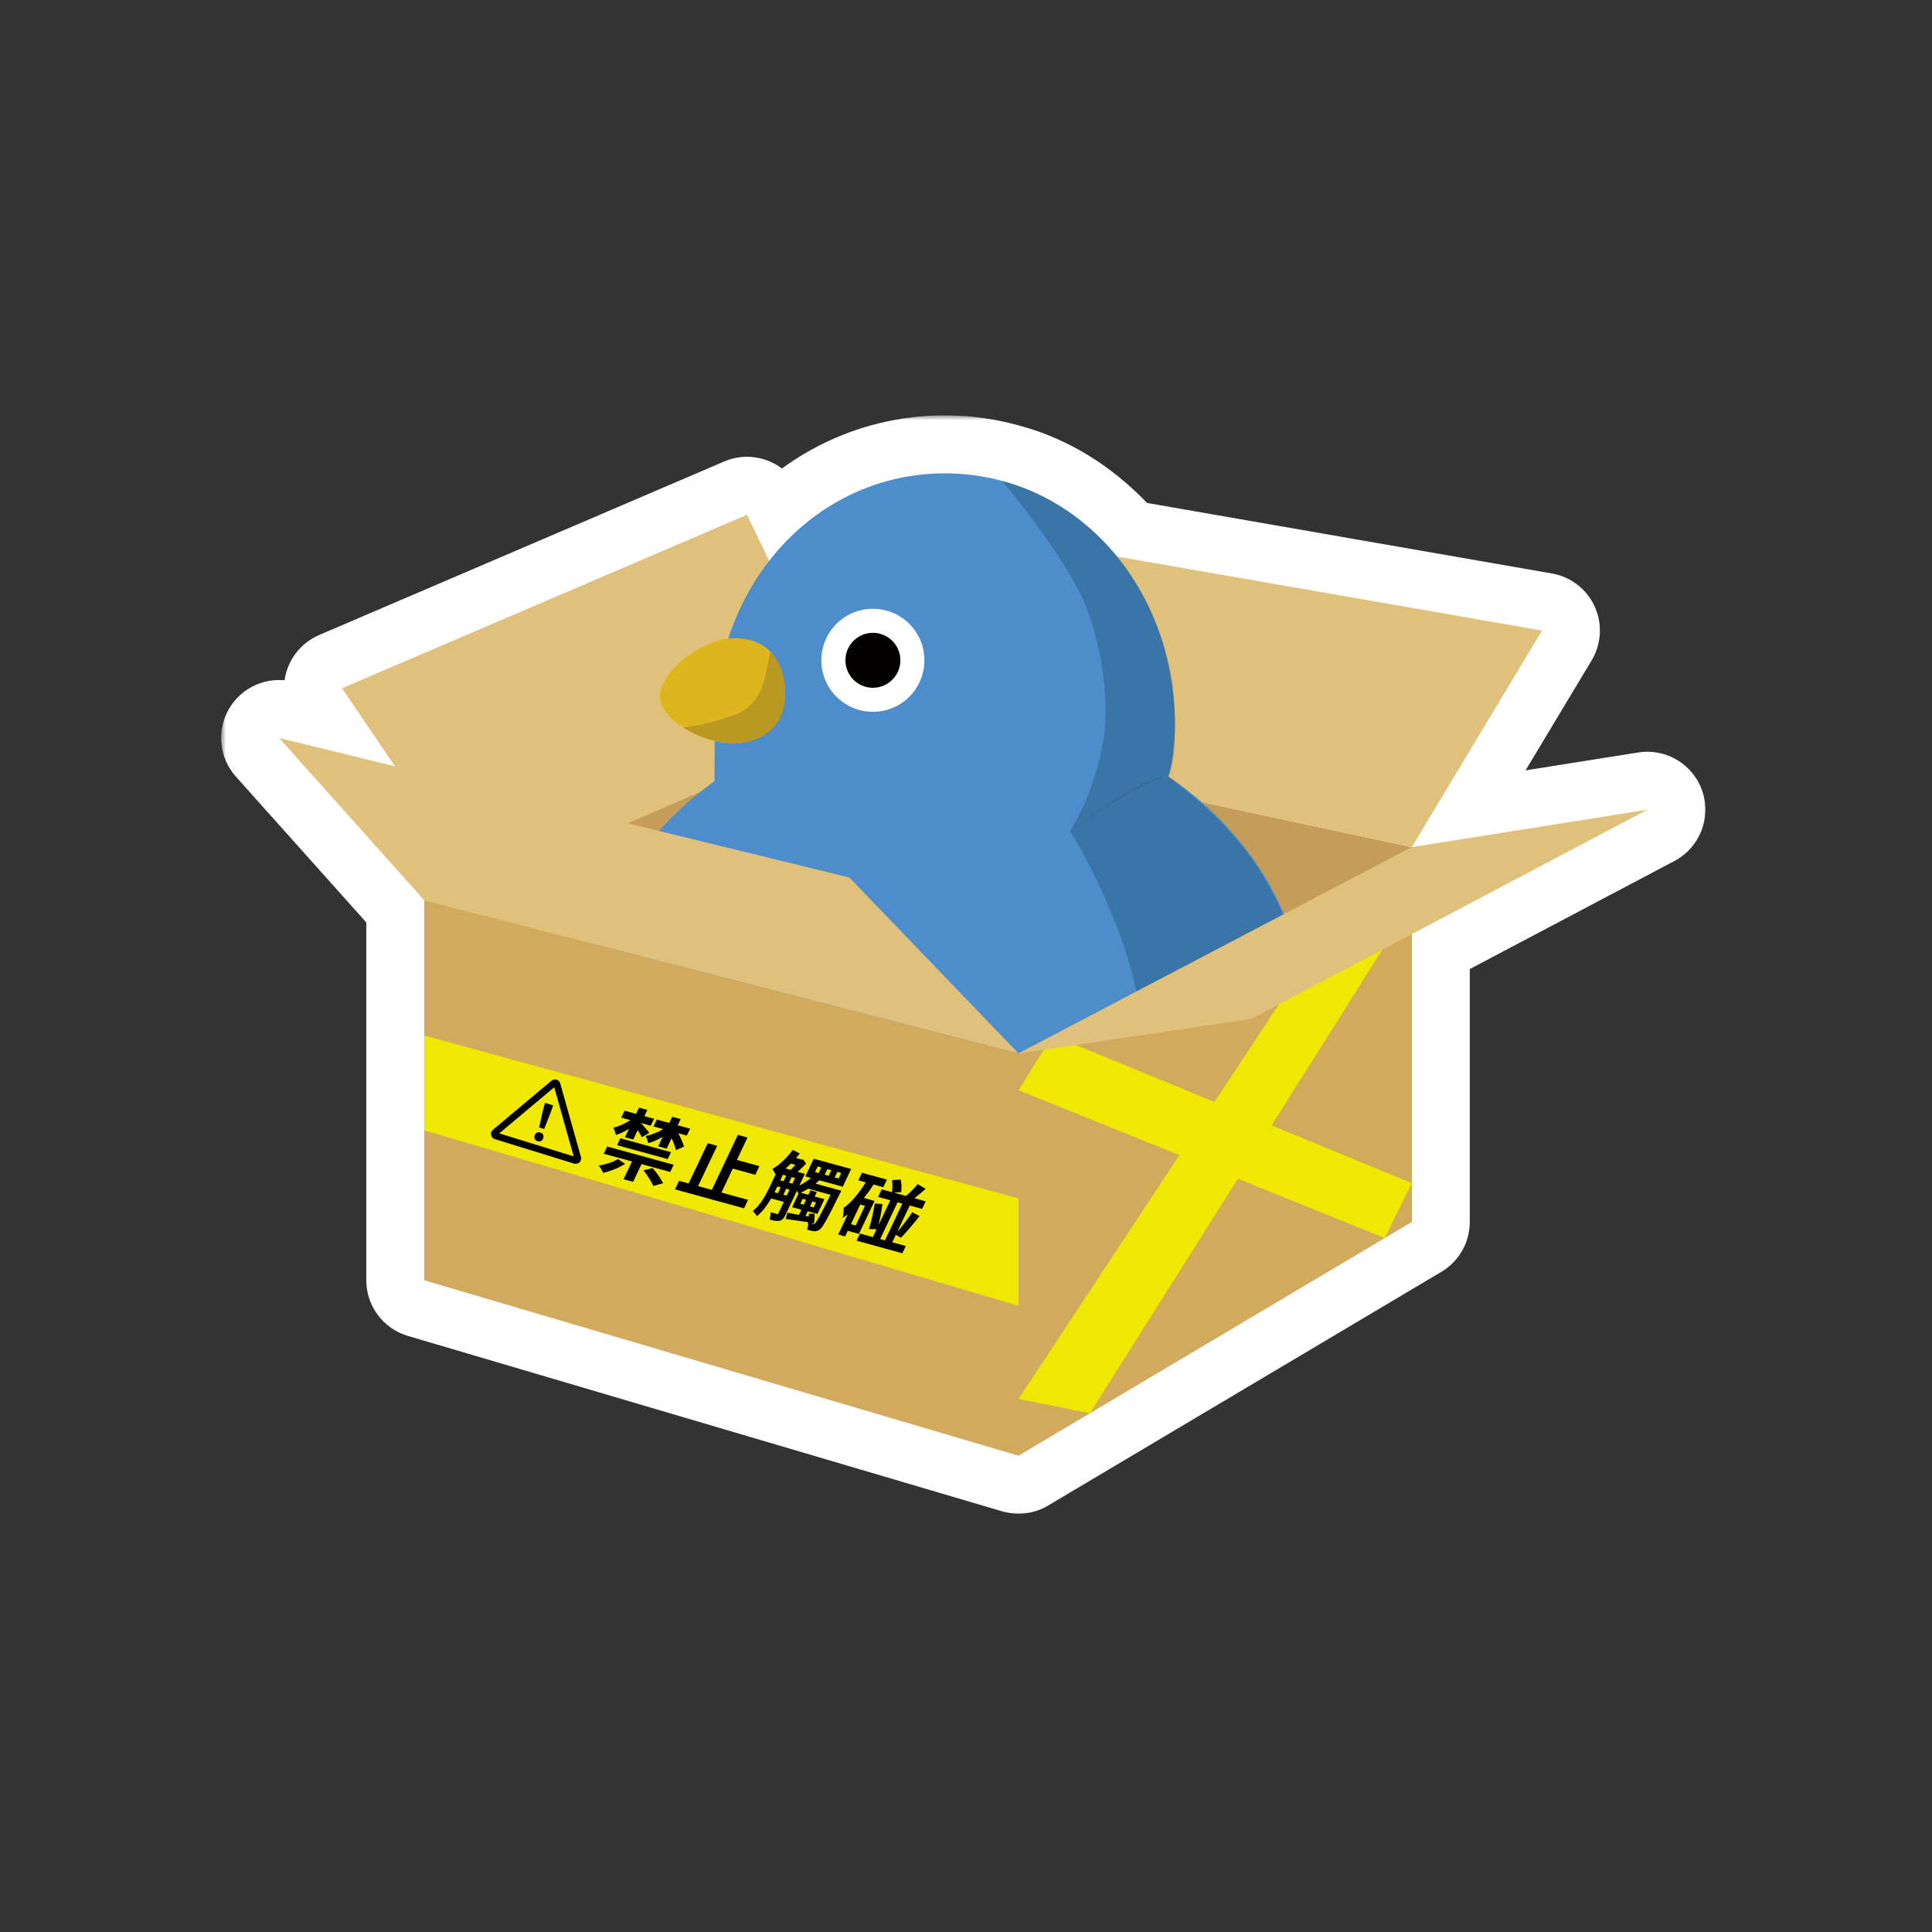 <svg width="200" height="200" viewBox="0 0 200 200" fill="none" xmlns="http://www.w3.org/2000/svg">
<rect x="0" y="0" width="200" height="200" fill="#333333" stroke="none"/>
<mask id="path-1-outside-1_658_9586" maskUnits="userSpaceOnUse" x="22.893" y="43" width="154" height="114" fill="black">
<rect fill="white" x="22.893" y="43" width="154" height="114"/>
<path d="M97.807 49C99.975 49 102.076 49.306 104.073 49.882C108.077 50.971 111.173 53.146 113.322 55.147C113.367 55.188 113.412 55.229 113.457 55.272C113.574 55.382 113.689 55.492 113.8 55.601C113.843 55.643 113.886 55.687 113.929 55.73C114.615 56.414 115.188 57.059 115.639 57.616L159.622 65.275L146.15 87.693L124.378 83.024L124.379 83.025L146.149 87.693L170.538 83.821L146.15 96.7V126.5L146.149 126.499V126.5L143.351 128.162V128.164L143.35 128.163L105.437 150.694V150.695L43.917 132.536V93.195H43.916L28.893 76.395L40.889 79.33L35.402 71.251L77.328 53.29L79.628 58.057C83.997 52.437 90.52 49 97.807 49Z"/>
</mask>
<path d="M97.807 49C99.975 49 102.076 49.306 104.073 49.882C108.077 50.971 111.173 53.146 113.322 55.147C113.367 55.188 113.412 55.229 113.457 55.272C113.574 55.382 113.689 55.492 113.8 55.601C113.843 55.643 113.886 55.687 113.929 55.73C114.615 56.414 115.188 57.059 115.639 57.616L159.622 65.275L146.15 87.693L124.378 83.024L124.379 83.025L146.149 87.693L170.538 83.821L146.15 96.7V126.5L146.149 126.499V126.5L143.351 128.162V128.164L143.35 128.163L105.437 150.694V150.695L43.917 132.536V93.195H43.916L28.893 76.395L40.889 79.33L35.402 71.251L77.328 53.29L79.628 58.057C83.997 52.437 90.52 49 97.807 49Z" fill="#DFC17B"/>
<path d="M97.807 49L97.807 43H97.807V49ZM104.073 49.882L102.411 55.647C102.44 55.655 102.469 55.664 102.499 55.672L104.073 49.882ZM113.322 55.147L109.234 59.538L109.239 59.543L113.322 55.147ZM113.457 55.272L117.578 50.91L117.574 50.907L113.457 55.272ZM113.8 55.601L109.597 59.882L109.598 59.883L113.8 55.601ZM113.929 55.73L118.163 51.479L118.163 51.479L113.929 55.73ZM115.639 57.616L110.976 61.392C111.889 62.52 113.18 63.278 114.609 63.527L115.639 57.616ZM159.622 65.275L164.765 68.366C165.784 66.67 165.902 64.581 165.079 62.782C164.257 60.982 162.6 59.704 160.651 59.364L159.622 65.275ZM146.15 87.693L144.892 93.56C147.4 94.098 149.972 92.982 151.293 90.784L146.15 87.693ZM124.378 83.024L125.636 77.158C123.036 76.6 120.379 77.821 119.108 80.157C117.837 82.493 118.255 85.387 120.135 87.267L124.378 83.024ZM124.379 83.025L120.136 87.268C120.954 88.086 121.99 88.65 123.121 88.892L124.379 83.025ZM146.149 87.693L144.892 93.56C145.615 93.715 146.36 93.735 147.09 93.619L146.149 87.693ZM170.538 83.821L173.34 89.127C175.935 87.756 177.158 84.709 176.23 81.924C175.302 79.14 172.496 77.435 169.597 77.895L170.538 83.821ZM146.15 96.7L143.349 91.395C141.381 92.433 140.15 94.475 140.15 96.7H146.15ZM146.15 126.5L141.908 130.743C143.624 132.459 146.204 132.972 148.446 132.043C150.689 131.115 152.15 128.927 152.15 126.5H146.15ZM146.149 126.499L150.392 122.256C148.676 120.54 146.095 120.027 143.853 120.956C141.611 121.884 140.149 124.072 140.149 126.499H146.149ZM146.149 126.5L149.213 131.659C151.034 130.578 152.149 128.617 152.149 126.5H146.149ZM143.351 128.162L140.287 123.003C138.466 124.084 137.351 126.045 137.351 128.162H143.351ZM143.351 128.164L139.108 132.407C140.824 134.123 143.405 134.636 145.647 133.707C147.889 132.779 149.351 130.591 149.351 128.164H143.351ZM143.35 128.163L147.592 123.92C145.652 121.98 142.643 121.603 140.284 123.005L143.35 128.163ZM105.437 150.694L102.371 145.536C100.552 146.618 99.436 148.578 99.436 150.694H105.437ZM105.437 150.695L103.738 156.45C105.552 156.985 107.513 156.634 109.029 155.501C110.544 154.368 111.437 152.587 111.437 150.695H105.437ZM43.917 132.536H37.917C37.917 135.196 39.668 137.538 42.218 138.291L43.917 132.536ZM43.917 93.195H49.917C49.917 89.882 47.231 87.195 43.917 87.195V93.195ZM43.916 93.195L39.444 97.195C40.582 98.468 42.209 99.195 43.916 99.195V93.195ZM28.893 76.395L30.318 70.567C27.764 69.943 25.101 71.053 23.748 73.308C22.395 75.562 22.667 78.435 24.42 80.395L28.893 76.395ZM40.889 79.33L39.463 85.158C41.874 85.748 44.4 84.792 45.817 82.753C47.233 80.714 47.247 78.013 45.852 75.959L40.889 79.33ZM35.402 71.251L33.04 65.736C31.393 66.441 30.147 67.846 29.644 69.566C29.141 71.285 29.432 73.139 30.439 74.622L35.402 71.251ZM77.328 53.29L82.732 50.683C81.338 47.792 77.915 46.511 74.965 47.775L77.328 53.29ZM79.628 58.057L74.224 60.664C75.126 62.534 76.931 63.804 78.995 64.023C81.06 64.242 83.091 63.378 84.365 61.739L79.628 58.057ZM97.807 49L97.807 55C99.408 55 100.949 55.225 102.411 55.647L104.073 49.882L105.736 44.117C103.203 43.386 100.543 43 97.807 43L97.807 49ZM104.073 49.882L102.499 55.672C105.306 56.435 107.573 57.991 109.234 59.538L113.322 55.147L117.411 50.755C114.774 48.3 110.847 45.506 105.648 44.092L104.073 49.882ZM113.322 55.147L109.239 59.543C109.257 59.559 109.274 59.575 109.287 59.587C109.293 59.593 109.3 59.599 109.305 59.604C109.311 59.609 109.315 59.613 109.32 59.617C109.338 59.634 109.342 59.638 109.34 59.636L113.457 55.272L117.574 50.907C117.528 50.863 117.487 50.825 117.46 50.801C117.426 50.769 117.419 50.763 117.406 50.75L113.322 55.147ZM113.457 55.272L109.336 59.633C109.44 59.731 109.524 59.811 109.597 59.882L113.8 55.601L118.003 51.319C117.853 51.172 117.708 51.033 117.578 50.91L113.457 55.272ZM113.8 55.601L109.598 59.883C109.592 59.877 109.591 59.877 109.61 59.895C109.614 59.9 109.618 59.904 109.624 59.91C109.629 59.915 109.636 59.922 109.643 59.929C109.657 59.943 109.674 59.961 109.694 59.98L113.929 55.73L118.163 51.479C118.155 51.471 118.151 51.467 118.119 51.434C118.094 51.41 118.051 51.366 118.002 51.318L113.8 55.601ZM113.929 55.73L109.694 59.98C110.227 60.511 110.656 60.998 110.976 61.392L115.639 57.616L120.302 53.841C119.719 53.12 119.004 52.316 118.163 51.479L113.929 55.73ZM115.639 57.616L114.609 63.527L158.593 71.186L159.622 65.275L160.651 59.364L116.668 51.705L115.639 57.616ZM159.622 65.275L154.479 62.185L141.008 84.603L146.15 87.693L151.293 90.784L164.765 68.366L159.622 65.275ZM146.15 87.693L147.408 81.827L125.636 77.158L124.378 83.024L123.12 88.891L144.892 93.56L146.15 87.693ZM124.378 83.024L120.135 87.267L120.136 87.268L124.379 83.025L128.622 78.783L128.621 78.782L124.378 83.024ZM124.379 83.025L123.121 88.892L144.892 93.56L146.149 87.693L147.407 81.827L125.637 77.159L124.379 83.025ZM146.149 87.693L147.09 93.619L171.479 89.747L170.538 83.821L169.597 77.895L145.209 81.768L146.149 87.693ZM170.538 83.821L167.736 78.516L143.349 91.395L146.15 96.7L148.952 102.006L173.34 89.127L170.538 83.821ZM146.15 96.7H140.15V126.5H146.15H152.15V96.7H146.15ZM146.15 126.5L150.393 122.257L150.392 122.256L146.149 126.499L141.907 130.742L141.908 130.743L146.15 126.5ZM146.149 126.499H140.149V126.5H146.149H152.149V126.499H146.149ZM146.149 126.5L143.086 121.341L140.287 123.003L143.351 128.162L146.414 133.321L149.213 131.659L146.149 126.5ZM143.351 128.162H137.351V128.164H143.351H149.351V128.162H143.351ZM143.351 128.164L147.593 123.921L147.592 123.92L143.35 128.163L139.107 132.406L139.108 132.407L143.351 128.164ZM143.35 128.163L140.284 123.005L102.371 145.536L105.437 150.694L108.502 155.852L146.415 133.321L143.35 128.163ZM105.437 150.694H99.436V150.695H105.437H111.437V150.694H105.437ZM105.437 150.695L107.135 144.941L45.616 126.782L43.917 132.536L42.218 138.291L103.738 156.45L105.437 150.695ZM43.917 132.536H49.917V93.195H43.917H37.917V132.536H43.917ZM43.917 93.195V87.195H43.916V93.195V99.195H43.917V93.195ZM43.916 93.195L48.389 89.196L33.365 72.396L28.893 76.395L24.42 80.395L39.444 97.195L43.916 93.195ZM28.893 76.395L27.467 82.224L39.463 85.158L40.889 79.33L42.314 73.502L30.318 70.567L28.893 76.395ZM40.889 79.33L45.852 75.959L40.366 67.88L35.402 71.251L30.439 74.622L35.925 82.701L40.889 79.33ZM35.402 71.251L37.765 76.766L79.691 58.805L77.328 53.29L74.965 47.775L33.04 65.736L35.402 71.251ZM77.328 53.29L71.924 55.897L74.224 60.664L79.628 58.057L85.032 55.449L82.732 50.683L77.328 53.29ZM79.628 58.057L84.365 61.739C87.671 57.487 92.489 55 97.807 55V49V43C88.551 43 80.323 47.387 74.891 54.374L79.628 58.057Z" fill="white" mask="url(#path-1-outside-1_658_9586)"/>
<path d="M146.151 126.5L87.929 114.556V75.21L146.151 87.694V126.5Z" fill="#C59D58"/>
<path d="M87.93 75.21V104.535L43.917 93.196L87.93 75.21Z" fill="#C59D58"/>
<path d="M146.151 87.694L87.929 75.21L99.466 54.801L159.622 65.275L146.151 87.694Z" fill="#DFC17B"/>
<path d="M87.929 75.261L49.479 91.98L35.402 71.251L77.328 53.291L87.929 75.261Z" fill="#DFC17B"/>
<path d="M135.188 105.726C135.188 112.097 133.05 117.772 129.355 122.429C122.922 130.546 111.777 135.58 99.018 135.875C98.616 135.885 98.214 135.89 97.812 135.89C97.409 135.89 97.007 135.89 96.605 135.875C83.847 135.58 72.706 130.546 66.268 122.434C66.268 122.434 66.268 122.434 66.268 122.429C62.578 117.772 60.435 112.103 60.435 105.726C60.435 95.725 65.703 86.788 73.968 80.869C73.968 80.869 73.988 76.869 73.988 75.23C73.983 60.202 84.651 49 97.806 49C110.962 49 121.63 60.202 121.63 75.23C121.63 76.864 121.151 80.152 120.917 80.36C121.416 80.671 121.65 80.864 121.65 80.864C129.92 86.783 135.188 95.72 135.188 105.726Z" fill="#4D8DCB"/>
<path d="M90.362 73.688C93.308 73.688 95.695 71.3 95.695 68.354C95.695 65.408 93.308 63.02 90.362 63.02C87.416 63.02 85.028 65.408 85.028 68.354C85.028 71.3 87.416 73.688 90.362 73.688Z" fill="white"/>
<path d="M76.431 76.951C73.469 77.256 68.578 74.838 68.319 72.309C68.059 69.78 72.35 66.416 75.312 66.11C78.274 65.805 80.849 67.21 81.236 70.976C81.627 74.788 79.393 76.645 76.431 76.951Z" fill="#DDB61E"/>
<path opacity="0.5" d="M103.767 49.794C103.767 49.794 110.581 57.972 112.424 62.787C114.622 68.538 114.668 73.984 114.246 76.513C113.289 82.254 110.78 86.015 110.78 86.015C110.78 86.015 119.141 80.091 120.958 80.416C121.493 78.976 121.605 77.5 121.635 75.236C121.701 69.943 120.322 63.723 115.991 58.064C114.266 55.809 110.133 51.422 103.767 49.799V49.794Z" fill="#2A5D82"/>
<path opacity="0.5" d="M110.78 86.009C110.78 86.009 122.617 104.885 116.744 116.316C112.698 124.194 106.815 128.556 95.105 135.65C126.765 137.666 150.98 102.3 120.953 80.416C118.917 79.907 110.775 86.014 110.775 86.014L110.78 86.009Z" fill="#2A5D82"/>
<path opacity="0.5" d="M79.74 67.444C79.74 67.444 79.461 68.955 79.038 70.62C78.58 72.416 77.257 73.632 76.005 74.024C74.366 74.538 73.257 74.976 70.732 75.317C72.783 76.574 74.931 77.088 76.438 76.951C79.639 76.661 80.952 74.727 81.206 72.859C81.715 69.2 79.74 67.444 79.74 67.444Z" fill="#987D26"/>
<path d="M90.362 71.199C91.933 71.199 93.207 69.925 93.207 68.354C93.207 66.783 91.933 65.509 90.362 65.509C88.79 65.509 87.517 66.783 87.517 68.354C87.517 69.925 88.79 71.199 90.362 71.199Z" fill="#040000"/>
<path d="M105.437 150.695L43.917 132.536V93.196L105.437 109.049V150.695Z" fill="#D1AA5D"/>
<path d="M105.436 109.049L43.916 93.196L28.893 76.396L87.929 90.84L105.436 109.049Z" fill="#DFC17B"/>
<path d="M105.436 150.695L146.15 126.5V87.694L105.436 109.049V150.695Z" fill="#D1AA5D"/>
<path d="M105.437 135.172L43.917 117.013V107.191L105.437 124.062V135.172Z" fill="#EFE800"/>
<path d="M64.712 120.485C64.05 120.907 63.164 121.248 62.442 121.411C62.35 121.207 62.131 120.836 61.978 120.653C62.676 120.561 63.439 120.312 63.968 119.986L64.712 120.485ZM62.854 118.688L69.735 120.576L69.383 121.319L66.411 120.505L65.541 122.342L64.554 122.073L65.424 120.235L62.503 119.436L62.854 118.693V118.688ZM65.119 116.851C64.666 117.131 64.192 117.365 63.755 117.487C63.714 117.273 63.607 116.927 63.485 116.729C64.05 116.617 64.717 116.312 65.256 115.955L64.314 115.696L64.656 114.983L65.846 115.309L66.152 114.663L67.012 114.897L66.707 115.543L67.709 115.818L67.368 116.53L66.365 116.256V116.266C66.605 116.515 67.083 117.095 67.215 117.263L66.447 117.726C66.355 117.543 66.192 117.258 66.014 116.994L65.556 117.96L64.696 117.726L65.114 116.846L65.119 116.851ZM64.218 117.833L69.46 119.274L69.119 119.986L63.877 118.546L64.218 117.833ZM68.6 117.681C68.116 117.976 67.582 118.22 67.103 118.337C67.063 118.123 66.941 117.777 66.839 117.589C67.414 117.492 68.111 117.223 68.651 116.882L67.648 116.607L67.989 115.894L69.282 116.25L69.587 115.604L70.462 115.843L70.157 116.49L71.44 116.841L71.099 117.553L70.208 117.309C70.462 117.777 70.712 118.332 70.803 118.704L69.964 119.06C69.903 118.739 69.73 118.266 69.521 117.828L69.012 118.907L68.137 118.668L68.605 117.675L68.6 117.681ZM67.561 120.922C67.959 121.375 68.442 122.057 68.64 122.49L67.623 122.765C67.46 122.342 67.012 121.645 66.625 121.151L67.556 120.917L67.561 120.922Z" fill="black"/>
<path d="M77.44 124.2L77.022 125.085L69.877 123.126L70.294 122.24L71.287 122.515L73.261 118.347L74.239 118.617L72.264 122.785L73.689 123.177L76.386 117.482L77.379 117.757L76.279 120.077L78.61 120.719L78.188 121.614L75.857 120.973L74.681 123.452L77.435 124.21L77.44 124.2Z" fill="black"/>
<path d="M87.099 123.248C87.099 123.248 86.977 123.482 86.936 123.574C85.638 126.205 85.17 127.06 84.85 127.284C84.631 127.452 84.442 127.467 84.234 127.452C84.051 127.442 83.811 127.37 83.552 127.289C83.608 127.136 83.664 126.902 83.669 126.709H83.623C83.633 126.648 83.649 126.587 83.664 126.515C82.834 126.403 82.005 126.286 81.333 126.19L81.506 125.538C81.837 125.604 82.249 125.686 82.707 125.767L82.962 125.233L82 124.968L82.646 123.599C82.621 123.507 82.564 123.38 82.503 123.248L81.297 125.793C81.145 126.118 80.982 126.312 80.707 126.373C80.422 126.429 80.122 126.373 79.669 126.246C79.74 126.037 79.781 125.696 79.765 125.482C80.045 125.569 80.325 125.645 80.417 125.67C80.508 125.686 80.549 125.67 80.59 125.584L81.139 124.424L79.832 124.062C79.43 124.744 78.931 125.441 78.356 125.889C78.279 125.752 78.066 125.482 77.918 125.375C78.763 124.714 79.328 123.614 79.72 122.78L80.29 121.579C80.198 121.401 80.05 121.151 79.944 121.019C80.687 120.607 81.46 119.853 82.076 119.039L82.793 119.411C82.671 119.573 82.539 119.726 82.412 119.879L82.951 120.026H83.129L83.455 120.459C83.18 120.739 82.865 121.044 82.564 121.309L83.318 121.518L82.748 122.719C83.17 122.52 83.588 122.25 83.949 121.94L83.369 121.782L84.234 119.95L88.107 121.014L87.242 122.846L84.824 122.184C84.697 122.301 84.565 122.413 84.422 122.53L87.089 123.263L87.099 123.248ZM80.407 122.958C80.335 123.105 80.264 123.263 80.178 123.426L80.529 123.523L80.819 122.912L80.473 122.815L80.407 122.958ZM80.768 122.189L81.114 122.286L81.389 121.706L81.043 121.609L80.768 122.189ZM81.872 120.454C81.689 120.632 81.511 120.8 81.333 120.963L81.847 121.105C81.995 120.963 82.173 120.775 82.335 120.581L81.872 120.454ZM81.445 123.767L81.735 123.156L81.384 123.06L81.094 123.67L81.445 123.767ZM82.305 121.95L81.954 121.853L81.679 122.434L82.03 122.53L82.305 121.95ZM84.091 126.729C84.178 126.754 84.239 126.754 84.341 126.663C84.529 126.531 84.926 125.803 85.98 123.686L83.664 123.049C83.409 123.217 83.15 123.355 82.9 123.472L83.684 123.686L83.903 123.222L84.555 123.401L84.336 123.864L85.343 124.139L84.621 125.665L83.613 125.391L83.384 125.874L83.725 125.935C83.725 125.833 83.73 125.737 83.73 125.64H84.325C84.336 125.976 84.305 126.403 84.249 126.673L83.954 126.683L84.096 126.724L84.091 126.729ZM83.201 124.709L83.445 124.195L83.094 124.098L82.85 124.612L83.201 124.709ZM84.371 121.329L84.753 121.436L85.028 120.856L84.646 120.749L84.371 121.329ZM83.852 124.887L84.229 124.988L84.473 124.474L84.096 124.373L83.852 124.887ZM85.374 121.604L85.781 121.716L86.056 121.136L85.649 121.024L85.374 121.604ZM86.407 121.889L86.814 122.001L87.089 121.421L86.682 121.309L86.407 121.889Z" fill="black"/>
<path d="M90.444 122.612C90.123 123.106 89.782 123.574 89.426 124.017L90.535 124.322L88.917 127.732L87.757 127.416L87.487 127.991L86.774 127.798L87.767 125.706C87.589 125.844 87.411 125.971 87.227 126.078C87.288 125.844 87.36 125.289 87.329 125.04C88.164 124.47 88.932 123.487 89.624 122.398L88.856 122.19L89.228 121.406L91.813 122.113L91.441 122.897L90.439 122.622L90.444 122.612ZM89.543 124.831L89.049 124.693L88.088 126.724L88.581 126.862L89.543 124.831ZM93.762 128.994L93.411 129.737L88.678 128.439L89.029 127.696L90.357 128.063L90.744 127.248L89.95 127.223C90.159 126.582 90.424 125.457 90.561 124.587L91.35 124.643C91.258 125.34 91.095 126.205 90.938 126.841L92.164 124.251L90.902 123.905L91.273 123.121L92.332 123.411C92.393 123.075 92.393 122.571 92.352 122.169L93.243 122.103C93.329 122.52 93.35 123.06 93.284 123.401L92.551 123.467L93.793 123.808C94.195 123.462 94.683 122.973 94.999 122.581L95.823 123.07C95.431 123.411 95.014 123.767 94.653 124.042L95.828 124.363L95.457 125.146L94.174 124.795L92.876 127.533C93.396 126.943 94.022 126.124 94.444 125.492L95.192 125.889C94.571 126.678 93.813 127.574 93.263 128.129L92.739 127.818L92.368 128.602L93.762 128.984V128.994ZM91.116 128.266L91.609 128.404L93.411 124.597L92.917 124.459L91.116 128.266Z" fill="black"/>
<path d="M51.25 117.227L57.322 112.138C57.439 112.041 57.612 112.097 57.653 112.24L59.8 119.869C59.846 120.027 59.698 120.169 59.541 120.123L51.321 117.584C51.164 117.533 51.123 117.334 51.25 117.227Z" stroke="black" stroke-width="0.702" stroke-miterlimit="10"/>
<path d="M55.347 117.553C55.428 117.283 55.678 117.161 55.932 117.237C56.187 117.314 56.324 117.558 56.237 117.828C56.151 118.097 55.907 118.214 55.652 118.138C55.398 118.062 55.26 117.818 55.342 117.553H55.347ZM56.212 114.932L56.421 114.168L57.261 114.428L57.001 115.176L56.329 116.871L55.81 116.713L56.207 114.937L56.212 114.932Z" fill="black"/>
<path d="M145.326 94.793L112.83 146.297L105.436 144.821L141.229 90.564L145.326 94.793Z" fill="#EFE800"/>
<path d="M105.436 112.855L143.351 128.164L146.15 122.474L108.978 107.191L105.436 112.855Z" fill="#EFE800"/>
<path d="M146.15 87.694L105.436 109.049L129.544 105.471L170.538 83.821L146.15 87.694Z" fill="#DFC17B"/>
</svg>
